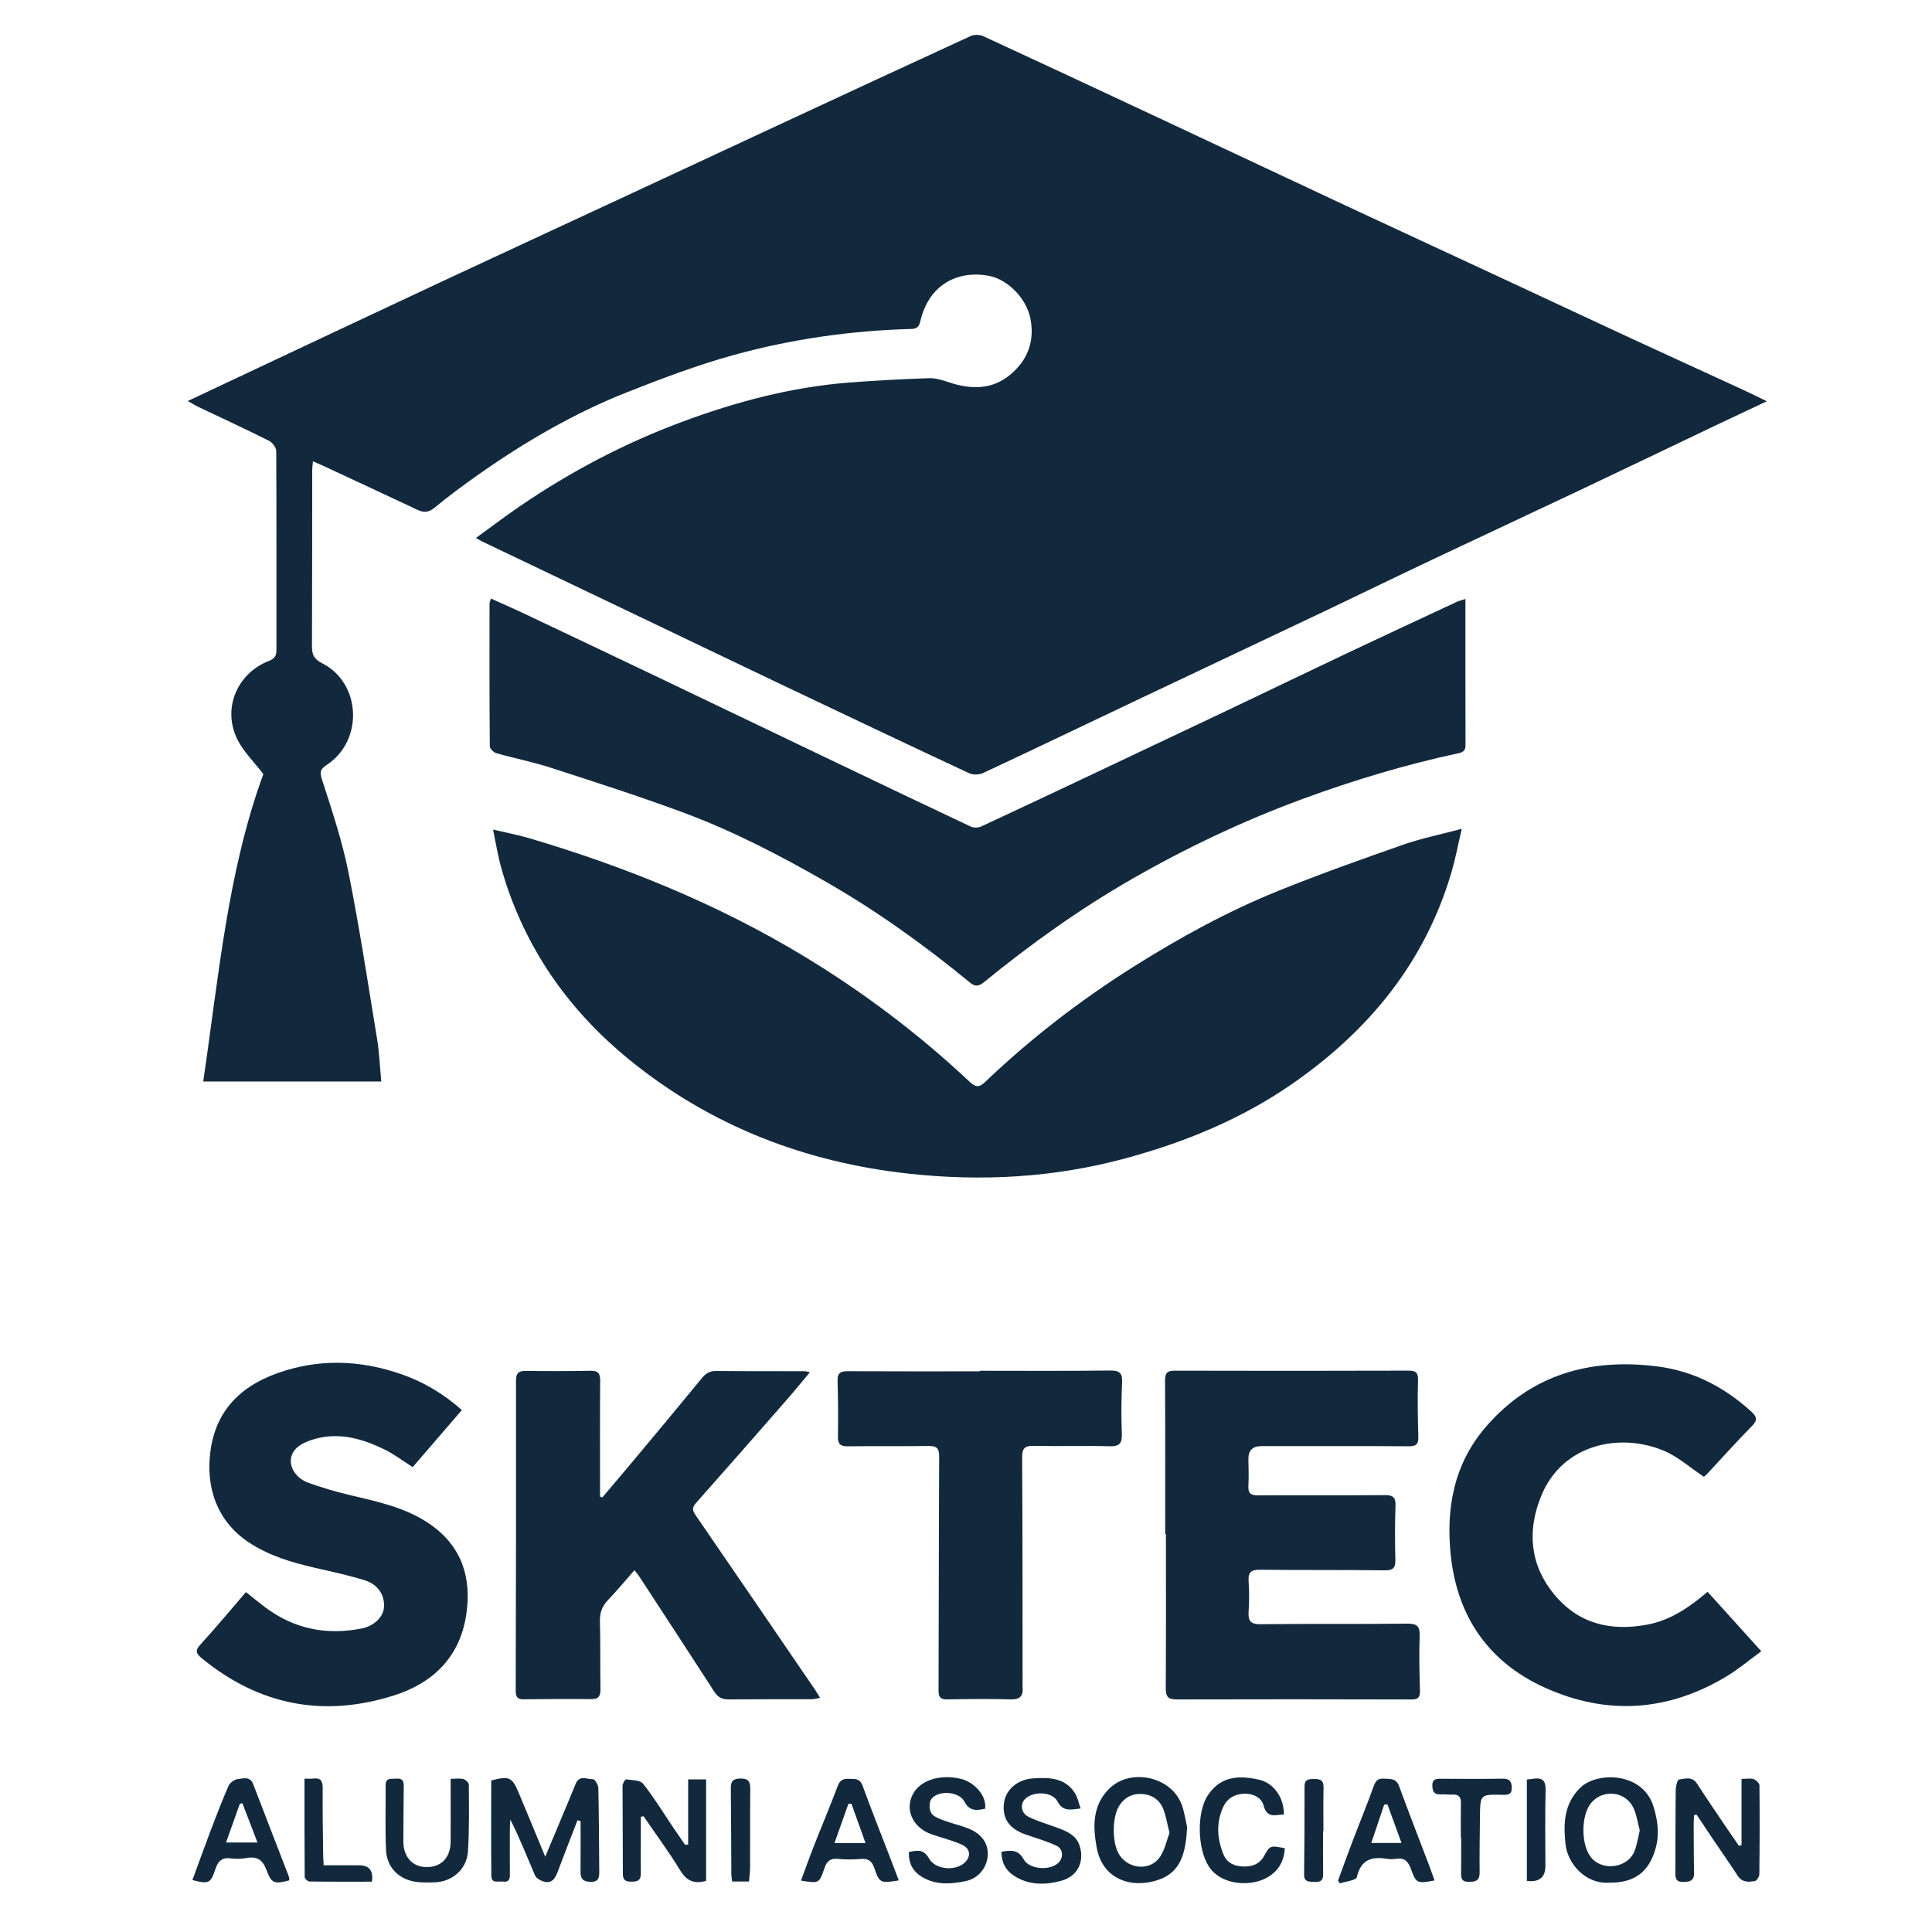 <?xml version="1.0" encoding="UTF-8"?><svg id="a" xmlns="http://www.w3.org/2000/svg" viewBox="0 0 480 480"><defs><style>.b{fill:#12293d;}</style></defs><g><path class="b" d="M118.24,133.66c3.86-2.8,7.3-5.41,10.86-7.85,12.59-8.61,26.01-15.66,40.29-20.98,13.41-4.99,27.18-8.66,41.51-9.78,6.64-.52,13.29-.86,19.95-1.09,1.66-.06,3.4,.52,5.03,1.06,5.36,1.77,10.58,1.83,15.09-1.91,4.33-3.59,6.16-8.33,5.02-14.02-1.01-5-5.65-9.73-10.43-10.59-6.44-1.15-12.06,1.2-15.08,6.5-.85,1.49-1.45,3.17-1.84,4.84-.31,1.33-.82,1.85-2.19,1.89-14.97,.4-29.75,2.5-44.16,6.47-8.97,2.48-17.75,5.8-26.42,9.22-13.23,5.22-25.46,12.36-37.08,20.54-3.69,2.6-7.32,5.28-10.79,8.15-1.49,1.23-2.68,1.3-4.29,.55-7.8-3.68-15.62-7.3-23.43-10.94-.76-.35-1.54-.68-2.53-1.11-.08,.94-.18,1.55-.18,2.16-.02,14.61,0,29.21-.06,43.82,0,1.99,.44,3.14,2.49,4.17,9.74,4.92,10.39,19.23,1.2,25.26-1.78,1.17-1.76,1.92-1.13,3.88,2.43,7.52,4.95,15.07,6.5,22.79,2.75,13.75,4.85,27.63,7.12,41.47,.56,3.41,.69,6.9,1.04,10.54H50.49c3.84-26.04,6.07-52.19,14.94-76.38-2.32-3.03-4.93-5.55-6.45-8.6-3.8-7.63-.11-16.42,7.84-19.53,1.29-.5,1.86-1.18,1.86-2.61-.02-16.51,.04-33.02-.05-49.53,0-.88-.98-2.14-1.83-2.56-5.73-2.87-11.55-5.55-17.34-8.31-.84-.4-1.64-.89-2.82-1.54,3.99-1.88,7.62-3.59,11.25-5.3,17.12-8.05,34.22-16.13,51.36-24.14,15.05-7.04,30.13-13.99,45.19-21,12.91-6,25.81-12.02,38.72-18.02,15.99-7.43,31.98-14.87,48.01-22.23,.86-.39,2.22-.38,3.09,.02,14.71,6.79,29.38,13.65,44.05,20.52,15.4,7.21,30.77,14.45,46.17,21.65,12.48,5.83,24.98,11.6,37.47,17.41,11.04,5.14,22.07,10.31,33.12,15.43,9.4,4.35,18.83,8.65,28.24,12.98,1.71,.79,3.38,1.63,5.65,2.73-4.65,2.2-8.78,4.13-12.9,6.09-11.21,5.35-22.41,10.73-33.64,16.05-12.21,5.78-24.47,11.48-36.68,17.26-8.94,4.23-17.83,8.57-26.76,12.82-15.01,7.13-30.04,14.21-45.05,21.33-13.23,6.28-26.42,12.61-39.68,18.82-.97,.45-2.52,.49-3.48,.04-15.42-7.2-30.79-14.5-46.16-21.81-13.21-6.29-26.4-12.63-39.6-18.94-11.71-5.6-23.42-11.18-35.13-16.78-.35-.17-.69-.38-1.65-.91Z"/><path class="b" d="M122.51,206.11c3.26,.77,6.13,1.3,8.92,2.12,23.93,7.08,46.88,16.39,68.3,29.34,14.81,8.96,28.53,19.32,41.13,31.16,1.46,1.37,2.36,1.54,3.85,.12,11.26-10.74,23.51-20.21,36.67-28.52,11.6-7.32,23.6-13.91,36.31-19.04,10.19-4.11,20.55-7.8,30.93-11.43,4.5-1.57,9.22-2.52,14.55-3.94-.94,4.01-1.55,7.33-2.49,10.56-6.56,22.5-20.51,39.51-39.49,52.7-12.69,8.82-26.73,14.59-41.62,18.62-17.72,4.8-35.72,5.77-53.81,3.79-25.75-2.82-49.19-11.85-69.42-28.32-14.43-11.75-24.96-26.35-30.76-44.17-.59-1.81-1.12-3.64-1.55-5.48-.54-2.3-.95-4.63-1.53-7.51Z"/><path class="b" d="M364.08,148.81c0,12.35-.01,24.33,.02,36.31,0,1.26-.46,1.74-1.72,2.01-13.18,2.83-26.05,6.7-38.7,11.35-14.73,5.42-28.87,12.11-42.49,19.93-13,7.46-25.15,16.17-36.76,25.63-1.46,1.19-2.28,1.04-3.6-.05-11.15-9.15-22.83-17.55-35.35-24.75-11.54-6.64-23.34-12.78-35.82-17.4-10.83-4.01-21.83-7.54-32.82-11.1-4.43-1.44-9.04-2.33-13.53-3.61-.67-.19-1.61-1.12-1.62-1.72-.1-11.82-.08-23.64-.07-35.47,0-.29,.16-.57,.36-1.23,3.06,1.39,6,2.67,8.9,4.05,11.43,5.42,22.86,10.84,34.28,16.3,14.2,6.78,28.38,13.6,42.58,20.39,11.13,5.32,22.25,10.65,33.42,15.9,.72,.34,1.87,.33,2.59,0,9.33-4.32,18.63-8.73,27.93-13.12,11.14-5.27,22.29-10.53,33.42-15.82,10.01-4.76,19.98-9.58,29.99-14.32,8.92-4.22,17.88-8.38,26.82-12.55,.62-.29,1.3-.44,2.18-.73Z"/></g><g><path class="b" d="M289.49,381.13c0-12.7,.04-25.39-.04-38.09-.01-1.87,.48-2.51,2.39-2.5,19.36,.05,38.73,.05,58.09-.01,1.87,0,2.43,.5,2.37,2.43-.14,4.68-.05,9.36,.08,14.04,.05,1.77-.53,2.33-2.31,2.32-12.22-.07-24.44-.03-36.66-.04q-3.27,0-3.25,3.15c.01,2.22,.13,4.45,0,6.66-.11,1.86,.5,2.44,2.41,2.43,10.48-.08,20.95,.03,31.43-.06,2.08-.02,2.78,.53,2.71,2.65-.16,4.44-.15,8.89-.04,13.33,.05,2-.45,2.74-2.64,2.71-10.32-.14-20.63-.03-30.95-.15-2.17-.03-3.02,.56-2.87,2.81,.17,2.53,.17,5.08,0,7.61-.15,2.32,.51,3.14,3.02,3.11,12.14-.15,24.29,0,36.43-.14,2.46-.03,3.13,.71,3.05,3.1-.16,4.52-.06,9.05,.08,13.57,.05,1.7-.49,2.18-2.16,2.17-19.44-.05-38.89-.07-58.33-.01-2.13,0-2.68-.72-2.67-2.76,.08-12.78,.04-25.55,.04-38.33h-.16Z"/><path class="b" d="M149.64,372.04c2.44-2.88,4.89-5.75,7.31-8.65,5.83-6.98,11.66-13.96,17.43-20.99,.99-1.21,2-1.81,3.6-1.79,7.3,.08,14.6,.04,21.9,.06,.29,0,.59,.11,1.33,.27-2,2.38-3.76,4.57-5.61,6.68-7.55,8.64-15.11,17.27-22.73,25.85-1.06,1.19-.76,1.94,.01,3.06,9.9,14.4,19.75,28.84,29.61,43.27,.39,.57,.73,1.16,1.26,2.02-.88,.16-1.46,.34-2.03,.35-6.9,.02-13.81-.02-20.71,.04-1.6,.01-2.64-.51-3.52-1.87-6.21-9.63-12.49-19.21-18.76-28.81-.25-.39-.57-.73-1.1-1.42-2.27,2.58-4.36,5.1-6.62,7.47-1.47,1.54-2.02,3.18-1.96,5.32,.16,5.55,.03,11.11,.14,16.66,.03,1.77-.42,2.61-2.36,2.59-5.55-.07-11.11-.04-16.66,.04-1.56,.02-2.04-.52-2.04-2.07,.06-25.71,.1-51.42,.07-77.14,0-1.97,.77-2.41,2.54-2.39,5.32,.07,10.64,.08,15.95-.03,1.92-.04,2.43,.65,2.42,2.49-.08,8.73-.03,17.46-.03,26.19,0,.86,0,1.71,0,2.57l.6,.24Z"/><path class="b" d="M114.76,350.31c-4.24,4.92-8.2,9.52-12.22,14.19-2.38-1.51-4.53-3.15-6.92-4.33-5.88-2.9-11.98-4.58-18.56-2.31-2.98,1.03-4.69,2.66-4.81,4.9-.12,2.19,1.55,4.62,4.38,5.64,3.26,1.18,6.61,2.16,9.99,2.97,7,1.68,14.1,3.09,20.17,7.28,7.92,5.47,10.42,13.26,9.06,22.45-1.57,10.56-8.22,17.01-17.92,20.11-17.52,5.59-33.58,2.48-47.87-9.28-1.38-1.14-1.62-1.88-.26-3.36,3.84-4.18,7.46-8.56,11.3-13.02,1.67,1.32,3.16,2.55,4.71,3.72,7.2,5.44,15.27,7.06,24.05,5.32,3.04-.6,5.33-2.83,5.53-5.15,.27-3.03-1.39-5.77-4.76-6.82-4.07-1.27-8.26-2.16-12.42-3.11-5.82-1.34-11.51-3.03-16.51-6.39-7.88-5.28-10.74-13.82-9.35-23.07,1.76-11.69,10.05-17.44,20.69-20.14,9.05-2.29,17.93-1.52,26.66,1.5,5.51,1.9,10.43,4.84,15.06,8.92Z"/><path class="b" d="M423.31,366.89c-3.4-2.26-6.36-4.93-9.83-6.41-10.72-4.59-25.12-1.91-30.5,11.01-3.58,8.6-2.99,17.16,3.15,24.62,6.04,7.34,14.03,9.23,23.13,7.52,5.06-.95,9.27-3.52,13.2-6.68,.54-.44,1.08-.89,1.79-1.47,4.38,4.84,8.65,9.58,13.34,14.77-2.92,2.13-5.62,4.42-8.62,6.23-14.48,8.72-29.66,9.77-45.02,2.87-13.96-6.27-21.79-17.45-23.48-32.66-1.32-11.86,.73-23.05,8.78-32.3,11.26-12.95,25.87-17.01,42.49-14.91,9.01,1.14,16.7,5.15,23.38,11.24,1.42,1.3,1.57,2.13,.13,3.6-3.84,3.89-7.48,7.97-11.21,11.96-.31,.33-.7,.6-.71,.61Z"/><path class="b" d="M243.42,340.56c10.79,0,21.58,.08,32.37-.06,2.48-.03,3.11,.7,2.99,3.08-.21,4.2-.22,8.41-.06,12.61,.09,2.36-.55,3.2-3.03,3.13-6.26-.17-12.54,.04-18.8-.1-2.27-.05-2.95,.58-2.94,2.9,.11,18.56,.09,37.13,.11,55.69,0,.48-.05,.96,0,1.43,.19,2.23-.72,3.04-3.04,2.97-5.23-.16-10.47-.09-15.71,0-1.7,.03-2.14-.6-2.13-2.23,.08-19.36,.05-38.71,.16-58.07,.01-2.14-.64-2.69-2.69-2.66-6.66,.11-13.33-.01-19.99,.08-1.87,.03-2.52-.56-2.48-2.45,.08-4.6,.05-9.2-.09-13.8-.06-1.92,.68-2.42,2.5-2.41,10.95,.06,21.9,.03,32.84,.03v-.14Z"/><path class="b" d="M143.48,452.23c-1.62,4.19-3.26,8.37-4.84,12.58-.65,1.73-1.39,3.29-3.61,2.64-.81-.24-1.83-.84-2.13-1.55-1.97-4.57-3.76-9.22-6.12-13.84-.04,.79-.11,1.57-.11,2.36,0,3.81-.02,7.62,.01,11.43,0,1.19-.42,1.81-1.69,1.63-1.14-.16-2.9,.59-2.92-1.44-.08-7.92-.03-15.84-.03-23.68,4.41-1.16,5.17-.86,6.74,2.85,2.15,5.09,4.24,10.2,6.68,16.09,1.3-3.11,2.35-5.57,3.38-8.05,1.4-3.36,2.82-6.71,4.19-10.08,.93-2.28,2.86-1.07,4.32-1.13,.42-.02,1.29,1.41,1.3,2.19,.16,6.9,.18,13.81,.23,20.71,.01,1.43-.06,2.63-2.13,2.6-1.9-.03-2.54-.76-2.52-2.54,.04-4.19,.01-8.37,.01-12.56-.26-.07-.52-.14-.78-.21Z"/><path class="b" d="M175.43,467.29c-2.96,.85-4.81,.03-6.4-2.55-2.83-4.63-6.07-9.01-9.14-13.5l-.68,.13c0,1.7,0,3.39,0,5.09,0,3.02-.04,6.03,0,9.05,.02,1.6-.78,2-2.23,1.99-1.39-.01-2.24-.23-2.23-1.93,.01-7.3-.09-14.6-.08-21.91,0-.55,.65-1.61,.88-1.58,1.46,.2,3.5,.17,4.23,1.09,2.78,3.53,5.14,7.4,7.66,11.14,.92,1.36,1.85,2.7,2.78,4.04l.75-.1v-16.17h4.46v25.2Z"/><path class="b" d="M432.68,458.46v-16.5c1.31,0,2.23-.2,2.98,.06,.61,.22,1.46,.99,1.47,1.53,.08,7.37,.06,14.75-.03,22.12,0,.59-.65,1.6-1.12,1.68-1.54,.25-3.14,.38-4.22-1.28-2.03-3.11-4.16-6.14-6.24-9.22-1.35-2-2.68-4.02-4.02-6.03l-.61,.14c-.04,.72-.1,1.44-.1,2.15,.02,4.04,.01,8.09,.1,12.13,.04,1.95-.92,2.31-2.66,2.33-1.91,.03-2-.99-1.99-2.4,.04-6.82,0-13.64,.09-20.46,.01-.9,.39-2.51,.8-2.58,1.53-.25,3.29-.84,4.49,1.01,2.32,3.58,4.73,7.11,7.11,10.65,1.08,1.6,2.19,3.18,3.29,4.77,.23-.04,.45-.09,.68-.13Z"/><path class="b" d="M399.97,467.74c-6.12,.48-10.51-4.78-11.02-9.55-.55-5.13-.39-9.93,3.53-13.91,4.14-4.21,15.69-4.14,18.35,4.62,1.04,3.42,1.48,6.76,.52,10.25-1.61,5.88-5.22,8.64-11.38,8.59Zm7.42-12.97c-.45-1.72-.73-3.63-1.45-5.35-1.86-4.41-7.72-5.11-10.7-1.38-2.5,3.12-2.45,10.42,.09,13.47,2.93,3.51,9.18,2.56,10.8-1.7,.58-1.54,.82-3.2,1.26-5.04Z"/><path class="b" d="M294.94,454.03c-.35,6.02-1.41,10.91-6.82,12.9-6.49,2.38-14.18,.4-15.68-8.05-.93-5.19-1.02-10.32,3.09-14.44,5.39-5.39,15.78-2.99,18.17,4.22,.66,2,.97,4.12,1.25,5.37Zm-4.38,1.35c-.57-2.27-.85-4.07-1.47-5.75-.9-2.45-2.88-3.78-5.43-3.92-2.34-.13-4.27,.83-5.59,2.92-1.83,2.89-1.82,9.44,.08,12.28,2.39,3.56,7.67,3.93,10.04,.44,1.23-1.81,1.67-4.14,2.37-5.96Z"/><path class="b" d="M268.48,449.32c-2.52,.28-4.37,.85-5.76-1.78-1.27-2.41-5.84-2.57-7.91-.72-1.42,1.27-1.23,3.59,.73,4.57,2.39,1.19,5.01,1.89,7.52,2.85,2.16,.83,4.28,1.76,5.12,4.19,1.35,3.9-.34,7.7-4.46,8.83-4.01,1.1-8.2,1.18-11.9-1.31-2.01-1.35-3.04-3.32-3.01-5.9,2.26-.35,4.13-.63,5.5,1.87,1.38,2.52,6.35,2.9,8.53,1,1.44-1.26,1.37-3.55-.38-4.36-2.42-1.12-5.01-1.9-7.55-2.75-4.08-1.37-5.92-3.94-5.49-7.74,.38-3.4,3.36-6,7.3-6.24,3.96-.25,7.9-.18,10.36,3.68,.67,1.06,.9,2.4,1.4,3.8Z"/><path class="b" d="M47.81,467.09c1.44-3.92,2.84-7.83,4.31-11.72,1.49-3.91,2.97-7.82,4.64-11.65,.34-.79,1.47-1.62,2.32-1.71,1.32-.14,3.05-.78,3.83,1.27,2.9,7.59,5.86,15.17,8.78,22.75,.14,.35,.14,.76,.2,1.13-3.72,.99-4.41,.83-5.68-2.55-.94-2.52-2.32-3.47-4.94-2.99-1.31,.24-2.71,.25-4.03,.08-2.2-.29-3.14,.87-3.74,2.71-1.15,3.51-1.65,3.74-5.69,2.68Zm16.16-9.33c-1.34-3.49-2.54-6.62-3.74-9.74-.21,.04-.43,.07-.64,.11-1.12,3.13-2.24,6.27-3.43,9.63h7.81Z"/><path class="b" d="M244.74,449.37c-2.16,.47-3.84,.68-5.14-1.78-1.33-2.52-6.38-2.89-8.18-.68-.61,.75-.59,2.62-.06,3.52,.54,.93,2,1.42,3.15,1.86,1.99,.76,4.11,1.2,6.09,2,3.33,1.34,4.92,3.66,4.8,6.6-.13,2.94-2.17,5.76-5.43,6.45-3.63,.76-7.39,1.08-10.86-1-2.33-1.4-3.39-3.41-3.31-6.2,2.06-.46,3.7-.76,5.02,1.6,1.48,2.65,6.1,3.16,8.5,1.32,1.97-1.5,1.95-3.72-.31-4.74-2.43-1.1-5.07-1.72-7.6-2.61-4.92-1.73-6.87-6.66-4.22-10.59,2.07-3.08,6.88-4.35,11.71-3.12,2.78,.7,6.27,3.79,5.86,7.37Z"/><path class="b" d="M223.32,467.18c-4.57,.72-4.81,.7-6.07-2.99-.62-1.82-1.52-2.51-3.43-2.34-1.89,.17-3.81,.17-5.7-.02-1.88-.19-2.72,.66-3.28,2.29-1.31,3.85-1.35,3.84-5.84,3.11,1.14-3.06,2.21-6.07,3.38-9.04,1.88-4.78,3.9-9.51,5.69-14.33,.55-1.47,1.3-2,2.77-1.91,1.38,.09,2.73-.29,3.44,1.64,2.3,6.31,4.8,12.55,7.21,18.83,.58,1.51,1.15,3.03,1.81,4.77Zm-8.28-9.27c-1.25-3.48-2.37-6.63-3.5-9.77-.25,0-.5,0-.75,0-1.12,3.16-2.24,6.31-3.47,9.77h7.72Z"/><path class="b" d="M356.42,467.19c-4.32,.82-4.6,.73-5.88-2.85-.64-1.79-1.56-2.86-3.62-2.53-.77,.12-1.6,.13-2.37,0-3.8-.6-6.48,.22-7.45,4.57-.18,.79-2.74,1.04-4.21,1.55-.15-.24-.3-.49-.45-.73,1.19-3.23,2.35-6.48,3.58-9.7,1.74-4.58,3.6-9.11,5.27-13.71,.47-1.3,.98-1.99,2.48-1.89,1.58,.11,3.08-.18,3.83,1.86,2.44,6.67,5.03,13.29,7.55,19.93,.43,1.14,.83,2.3,1.26,3.49Zm-8.22-9.31c-1.26-3.47-2.37-6.53-3.49-9.58l-.81,.06c-1.03,3.06-2.06,6.12-3.21,9.52h7.51Z"/><path class="b" d="M111.98,441.94c1.26,0,2.24-.17,3.12,.06,.56,.15,1.38,.9,1.38,1.38,.03,5.54,.14,11.1-.22,16.62-.29,4.39-3.84,7.5-8.23,7.66-2.11,.07-4.37,.14-6.33-.49-3.53-1.14-5.64-3.92-5.8-7.64-.23-5.3-.05-10.61-.1-15.92-.02-2.08,1.42-1.59,2.63-1.71,1.53-.15,1.9,.57,1.88,1.95-.07,4.52-.07,9.03-.1,13.55-.02,3.91,2.2,6.42,5.7,6.47,3.73,.05,6.03-2.34,6.05-6.38,.03-5.06,0-10.12,0-15.55Z"/><path class="b" d="M319.22,459.17c-.23,3.74-2.03,6.25-5.21,7.7-3.89,1.77-10.69,1.44-13.68-3.15-2.82-4.33-3.1-13.42-.22-17.72,2.77-4.13,6.72-5.22,12.68-3.84,3.8,.88,6.21,4.53,6.19,8.64-2.04,.05-4.17,1.1-5.06-2.27-.53-1.99-2.76-3.04-5.01-2.88-2.26,.15-4.06,1.17-5.05,3.37-1.76,3.94-1.46,7.88,.13,11.75,.88,2.16,2.85,2.92,5.02,2.96,2.06,.04,3.9-.57,5.01-2.56,1.5-2.7,1.53-2.69,5.21-1.98Z"/><path class="b" d="M362.94,456.64c0-2.93-.03-5.87,.01-8.8,.02-1.41-.58-2.03-1.99-1.98-1.03,.04-2.06-.1-3.09-.05-1.64,.08-1.99-.86-2.01-2.24-.02-1.46,.82-1.64,2-1.64,5.16,.03,10.31,.06,15.47-.02,1.68-.03,2.24,.66,2.26,2.24,.03,1.81-1.07,1.79-2.37,1.76-5.47-.11-5.47-.09-5.53,5.49-.04,4.6-.14,9.2-.08,13.8,.02,1.95-.85,2.32-2.59,2.35-1.86,.03-2.06-.87-2.02-2.34,.06-2.85,.02-5.71,.02-8.57h-.09Z"/><path class="b" d="M75.65,441.9c.97,0,1.53,.07,2.06-.01,1.89-.28,2.48,.52,2.46,2.38-.05,5.39,.05,10.78,.11,16.17,0,.86,.07,1.72,.13,2.98,3,0,5.89,0,8.79,0q3.82,0,3.2,4.08c-5.15,0-10.34,.03-15.54-.05-.41,0-1.16-.7-1.16-1.08-.07-8.06-.05-16.13-.05-24.47Z"/><path class="b" d="M379.34,467.3v-25.17c.64-.08,1.17-.14,1.69-.22,2.2-.3,3.03,.49,2.97,2.86-.16,6.26-.06,12.53-.05,18.8q0,4.31-4.61,3.73Z"/><path class="b" d="M186.09,467.45h-4.19c-.07-.67-.2-1.29-.2-1.9-.05-7.06-.04-14.11-.13-21.17-.02-1.79,.49-2.5,2.42-2.51,1.97,0,2.42,.78,2.41,2.55-.06,6.5-.01,13-.04,19.5,0,1.09-.16,2.18-.27,3.52Z"/><path class="b" d="M328.71,454.97c0,3.56-.04,7.13,.02,10.69,.03,1.64-.76,1.97-2.21,1.89-1.32-.08-2.55,.09-2.52-1.87,.09-7.29,.12-14.57,.11-21.86,0-1.76,1.02-1.81,2.33-1.83,1.47-.02,2.43,.23,2.39,2.05-.09,3.64-.03,7.29-.03,10.93h-.09Z"/></g></svg>